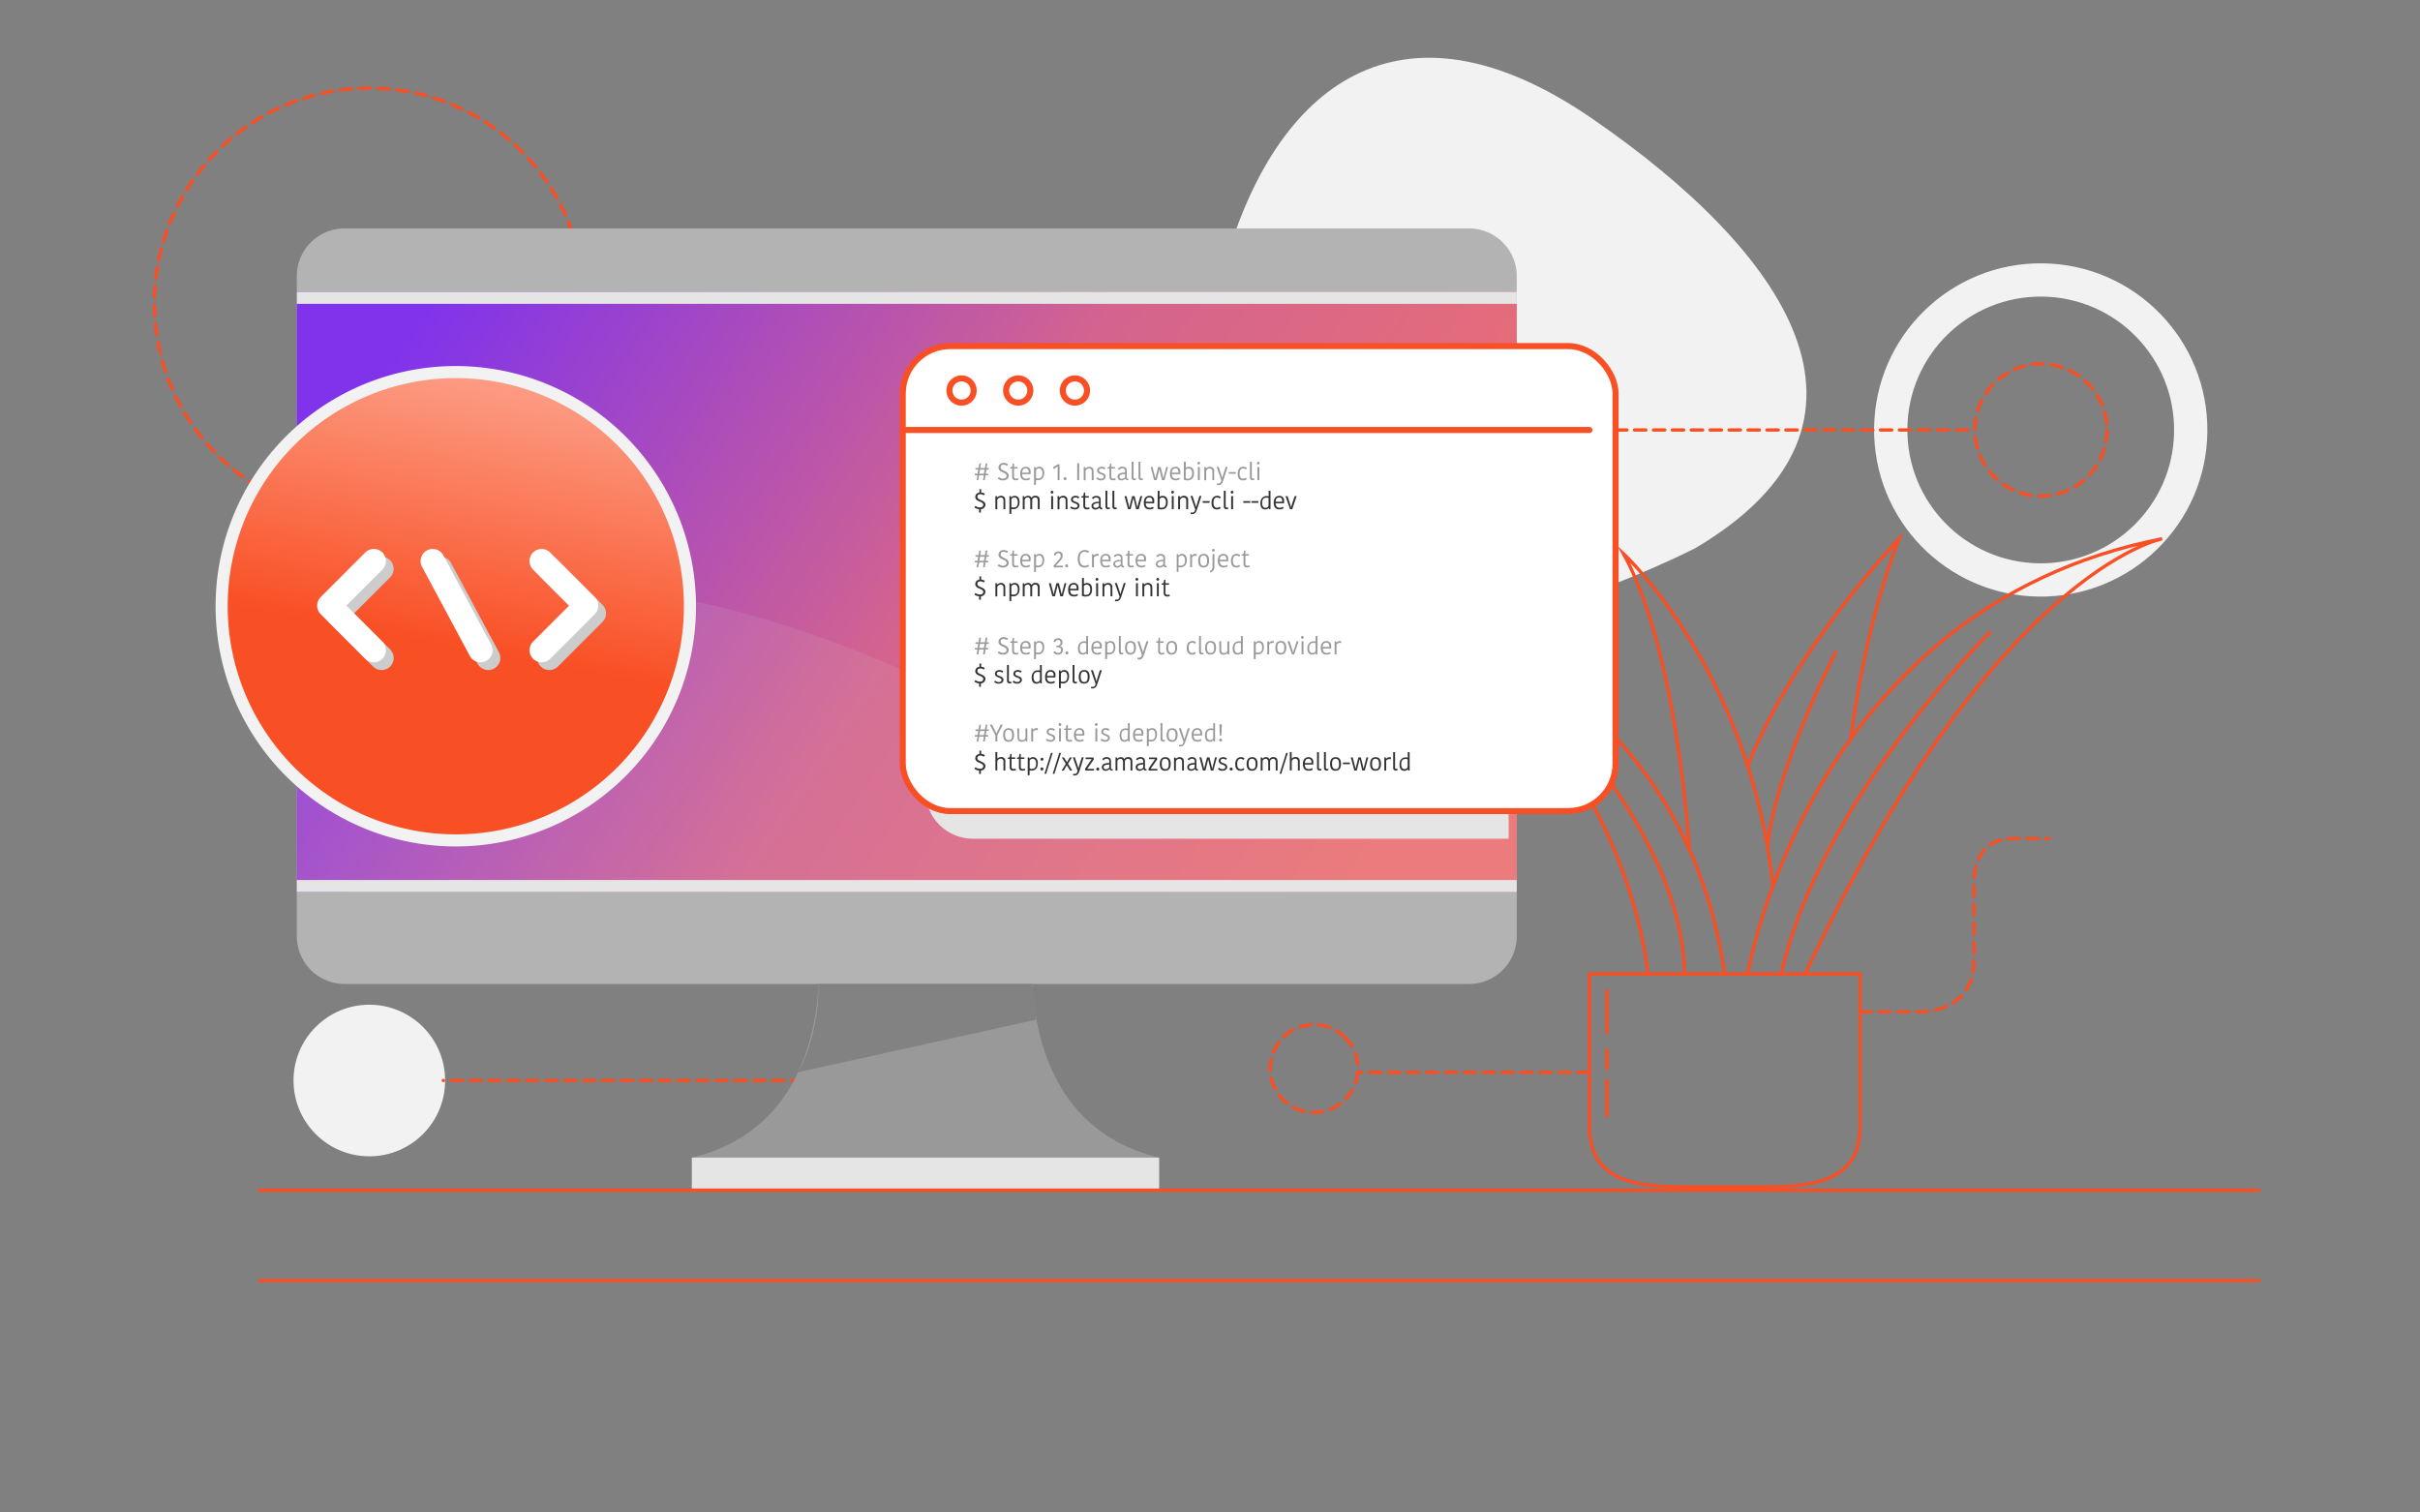 <svg xmlns="http://www.w3.org/2000/svg" xmlns:xlink="http://www.w3.org/1999/xlink" viewBox="0 0 800 500"><rect x="0" y="0" width="800" height="500" fill="#808080" stroke="none"/><defs><linearGradient id="a" x1="146.05" y1="93.76" x2="446.6" y2="293.03" gradientUnits="userSpaceOnUse"><stop offset="0" stop-color="#8033eb"/><stop offset="0.53" stop-color="#d4648e"/><stop offset="1" stop-color="#ec7071"/></linearGradient><linearGradient id="b" x1="171.05" y1="91.78" x2="148.19" y2="213.67" gradientTransform="translate(185.84 -47.85) rotate(45)" gradientUnits="userSpaceOnUse"><stop offset="0" stop-color="#fdbaa9"/><stop offset="1" stop-color="#f94f24"/></linearGradient></defs><title>Artboard 2 copy 11</title><g style="isolation:isolate"><circle cx="122.09" cy="357.2" r="25.06" style="fill:#f2f2f2"/><circle cx="122.09" cy="100.17" r="71.06" style="fill:none;stroke:#f94f24;stroke-linecap:round;stroke-miterlimit:10;stroke-width:1.102px;stroke-dasharray:3.752,2.502"/><line x1="284.2" y1="357.2" x2="146.53" y2="357.2" style="fill:none;stroke:#f94f24;stroke-linecap:round;stroke-miterlimit:10;stroke-width:1.102px;stroke-dasharray:3.752,2.502"/><circle cx="674.68" cy="142.15" r="49.59" transform="translate(523.89 814.95) rotate(-89.27)" style="fill:none;stroke:#f2f2f2;stroke-miterlimit:10;stroke-width:11px"/><path d="M560.45,181.2S475,225.14,433.58,204,388.42,145.8,405,87.23,462.54-4.59,526.16,39.09,630.53,139.71,560.45,181.2Z" style="fill:#f2f2f2"/><path d="M525.44,322v50.39c0,17.66,14.32,20,32,20h25.45c17.67,0,32-2.31,32-20V322Z" style="fill:none;stroke:#f94f24;stroke-linecap:round;stroke-miterlimit:10;stroke-width:1.102px"/><path d="M577.75,322s20-120.9,137-143.9c0,0-56,10.79-118,143.9" style="fill:none;stroke:#f94f24;stroke-linecap:round;stroke-miterlimit:10;stroke-width:1.102px"/><path d="M544.75,322s-6-78.35-83-121.62c0,0,93.8,20.3,108.4,121.62" style="fill:none;stroke:#f94f24;stroke-linecap:round;stroke-miterlimit:10;stroke-width:1.102px"/><path d="M558.43,280.82s-3.68-64.7-21.68-97.7c0,0,41.71,38.53,49.36,109.77" style="fill:none;stroke:#f94f24;stroke-linecap:round;stroke-miterlimit:10;stroke-width:1.102px"/><path d="M611.84,244.26s3.91-35.14,15.91-66.14c0,0-35,36.71-50,75.1" style="fill:none;stroke:#f94f24;stroke-linecap:round;stroke-miterlimit:10;stroke-width:1.102px"/><path d="M657.75,209.12S601.88,263.91,588.82,322" style="fill:none;stroke:#f94f24;stroke-linecap:round;stroke-miterlimit:10;stroke-width:1.102px"/><path d="M516,238s40.8,42.9,40.8,84" style="fill:none;stroke:#f94f24;stroke-linecap:round;stroke-miterlimit:10;stroke-width:1.102px"/><path d="M606.75,215.67S586.56,255.19,584.31,280" style="fill:none;stroke:#f94f24;stroke-linecap:round;stroke-miterlimit:10;stroke-width:1.102px"/><path d="M341.59,311.69H270.3s7.76,59.16-41.6,71H383.19C333.83,370.85,341.59,311.69,341.59,311.69Z" style="fill:#999"/><rect x="228.7" y="382.68" width="154.49" height="10.77" style="fill:#e5e5e5"/><path d="M501.41,309.28a15.8,15.8,0,0,1-15.65,16h-372a15.8,15.8,0,0,1-15.64-16V91.51a15.8,15.8,0,0,1,15.64-16h372a15.8,15.8,0,0,1,15.65,16Z" style="fill:#b3b3b3"/><rect x="98.12" y="96.5" width="403.29" height="198.36" style="fill:url(#a)"/><rect x="98.12" y="290.92" width="403.29" height="3.94" style="fill:#e5e5e5;mix-blend-mode:multiply"/><rect x="98.12" y="96.5" width="403.29" height="3.94" style="fill:#e5e5e5;mix-blend-mode:multiply"/><path d="M501.41,294.86V213.63S444,286.24,299.76,222.15s-201.64,0-201.64,0v72.71Z" style="fill:#e5e5e5;opacity:0.1;mix-blend-mode:screen"/><path d="M270.62,325.24h70.65s.87,9.39,1.36,11.82l-78.81,17.4S270.62,343.61,270.62,325.24Z" style="fill:#828282"/><line x1="85.75" y1="393.45" x2="746.75" y2="393.45" style="fill:none;stroke:#f94f24;stroke-linecap:round;stroke-miterlimit:10;stroke-width:1.102px"/><line x1="85.75" y1="423.33" x2="746.75" y2="423.33" style="fill:none;stroke:#f94f24;stroke-linecap:round;stroke-miterlimit:10;stroke-width:1.102px"/><line x1="531.21" y1="327.56" x2="531.21" y2="341.33" style="fill:none;stroke:#f94f24;stroke-linecap:round;stroke-miterlimit:10;stroke-width:1.102px"/><line x1="531.21" y1="347.19" x2="531.21" y2="353.23" style="fill:none;stroke:#f94f24;stroke-linecap:round;stroke-miterlimit:10;stroke-width:1.102px"/><line x1="531.21" y1="357.2" x2="531.21" y2="368.89" style="fill:none;stroke:#f94f24;stroke-linecap:round;stroke-miterlimit:10;stroke-width:1.102px"/><path d="M498.72,123.54H321.65a15.69,15.69,0,0,0-15.7,15.7V261.56a15.69,15.69,0,0,0,15.7,15.7H498.72Z" style="fill:#e5e5e5;mix-blend-mode:multiply"/><rect x="298.43" y="114.41" width="235.64" height="153.72" rx="15.7" ry="15.7" style="fill:#fff;stroke:#f94f24;stroke-linecap:round;stroke-miterlimit:10;stroke-width:2px"/><line x1="298.43" y1="142.15" x2="525.44" y2="142.15" style="fill:none;stroke:#f94f24;stroke-linecap:round;stroke-miterlimit:10;stroke-width:2px"/><path d="M321.87,129.1a4,4,0,1,1-4-4A4,4,0,0,1,321.87,129.1Z" style="fill:#fff;stroke:#f94f24;stroke-linecap:round;stroke-miterlimit:10;stroke-width:2px"/><path d="M340.6,129.1a4,4,0,1,1-4-4A4,4,0,0,1,340.6,129.1Z" style="fill:#fff;stroke:#f94f24;stroke-linecap:round;stroke-miterlimit:10;stroke-width:2px"/><path d="M359.34,129.1a4,4,0,1,1-4-4A4,4,0,0,1,359.34,129.1Z" style="fill:#fff;stroke:#f94f24;stroke-linecap:round;stroke-miterlimit:10;stroke-width:2px"/><path d="M323.15,156.61l.24-1.36h-.92l0-.51h1l.26-1.54h.56l-.26,1.54h1.55l.27-1.54h.57l-.28,1.54h.77l0,.51h-.82l-.23,1.36h.78l0,.51h-.83l-.27,1.61h-.57l.27-1.61h-1.56l-.27,1.61h-.56l.28-1.61h-.89l0-.51Zm.56,0h1.56l.23-1.36H324Z" style="fill:#999"/><path d="M332.75,157.3c0-1.27-2.68-1-2.68-2.75a1.6,1.6,0,0,1,1.74-1.51,2.3,2.3,0,0,1,1.45.47l-.4.5a1.69,1.69,0,0,0-1.09-.38c-.66,0-1,.36-1,.88,0,1.29,2.67,1,2.67,2.75,0,.84-.67,1.55-1.87,1.55a2.63,2.63,0,0,1-1.75-.59l.38-.52a2.14,2.14,0,0,0,1.43.53C332.34,158.23,332.75,157.82,332.75,157.3Z" style="fill:#999"/><path d="M334.59,157.57v-2.69h-.65v-.4l.65-.12.19-1.13h.42v1.15h1.2v.5h-1.2v2.66c0,.48.25.68.63.68a1.28,1.28,0,0,0,.67-.15l.17.5a2,2,0,0,1-1,.2C335,158.77,334.59,158.39,334.59,157.57Z" style="fill:#999"/><path d="M340.54,158.39a2.2,2.2,0,0,1-1.36.39c-1.24,0-1.91-.63-1.91-2.25s.88-2.22,1.84-2.22a1.51,1.51,0,0,1,1.59,1.7,7.42,7.42,0,0,1-.05.75h-2.77c.06,1.07.5,1.48,1.38,1.48a1.62,1.62,0,0,0,1-.33Zm-2.65-2.14h2.18c0-.11,0-.21,0-.26,0-.74-.32-1.15-1-1.15S338,155.2,337.89,156.25Z" style="fill:#999"/><path d="M343.14,158.74a3.08,3.08,0,0,1-.68-.08v1.62h-.62v-5.9h.46l.14.44h0a1.36,1.36,0,0,1,1.13-.52c1,0,1.62.66,1.62,2.08S344.39,158.74,343.14,158.74Zm0-.56c1,0,1.47-.57,1.47-1.73s-.55-1.62-1.12-1.62a1.1,1.1,0,0,0-1,.61v2.65A2.48,2.48,0,0,0,343.11,158.18Z" style="fill:#999"/><path d="M350.26,153.51v5.22h-.62v-3.16l0-1.41h0l-.58.44-.62.43-.36-.51,1.52-1Z" style="fill:#999"/><path d="M352.09,157.74a.49.49,0,0,1,.49.51.48.48,0,0,1-.49.48.49.49,0,0,1-.49-.48A.5.5,0,0,1,352.09,157.74Z" style="fill:#999"/><path d="M356.11,153.12h.64v5.61h-.64Z" style="fill:#999"/><path d="M361.54,158.73h-.63v-2.86c0-.66-.33-1-.93-1a1.18,1.18,0,0,0-1.11.78v3.11h-.62v-4.35h.47l.13.45h0a1.66,1.66,0,0,1,1.24-.54,1.3,1.3,0,0,1,1.42,1.44Z" style="fill:#999"/><path d="M362.69,155.51c0-.62.54-1.2,1.49-1.2a1.8,1.8,0,0,1,1.27.46l-.4.43a1.28,1.28,0,0,0-.89-.35c-.59,0-.86.3-.86.65,0,1,2.2.58,2.2,2.06,0,.6-.5,1.24-1.55,1.24a2.15,2.15,0,0,1-1.53-.55l.38-.47a1.62,1.62,0,0,0,1.18.48c.61,0,.91-.32.91-.68C364.89,156.59,362.69,157,362.69,155.51Z" style="fill:#999"/><path d="M366.77,157.57v-2.69h-.65v-.4l.65-.12.19-1.13h.42v1.15h1.2v.5h-1.2v2.66c0,.48.25.68.64.68a1.21,1.21,0,0,0,.66-.15l.18.5a2,2,0,0,1-1,.2C367.16,158.77,366.77,158.39,366.77,157.57Z" style="fill:#999"/><path d="M372.5,155.63v2c0,.39.12.66.43.66H373v.45a.51.51,0,0,1-.22,0,.79.79,0,0,1-.8-.53h0a1.57,1.57,0,0,1-1.29.59,1.17,1.17,0,0,1-1.26-1.16c0-1,.94-1.44,2.49-1.41v-.47c0-.71-.35-.92-.92-.92a1.07,1.07,0,0,0-1,.53l-.46-.36a1.69,1.69,0,0,1,1.46-.72C372,154.31,372.5,154.72,372.5,155.63Zm-.57,1.11c-1.05,0-1.87.21-1.87.87a.7.7,0,0,0,.78.69,1.33,1.33,0,0,0,1.09-.59Z" style="fill:#999"/><path d="M374.71,152.66v5c0,.38.12.55.45.55a.79.79,0,0,0,.36-.09v.53a1.46,1.46,0,0,1-.54.09.82.82,0,0,1-.89-.92v-5.2Z" style="fill:#999"/><path d="M377,152.66v5c0,.38.13.55.45.55a.79.79,0,0,0,.36-.09v.53a1.39,1.39,0,0,1-.54.09.82.82,0,0,1-.89-.92v-5.2Z" style="fill:#999"/><path d="M383.31,155l-.93,3.71h-.84l-1.15-4.35H381l.61,2.4c.12.46.23.92.33,1.4h0c.09-.43.18-.84.28-1.24l.66-2.56h.8l.63,2.56c.1.4.2.8.28,1.24h0c.1-.48.21-1,.33-1.41l.62-2.39h.6l-1.17,4.35h-.84l-.89-3.71Z" style="fill:#999"/><path d="M390.05,158.39a2.26,2.26,0,0,1-1.37.39c-1.24,0-1.91-.63-1.91-2.25s.88-2.22,1.85-2.22a1.51,1.51,0,0,1,1.58,1.7,7.42,7.42,0,0,1-.05.75h-2.77c.06,1.07.51,1.48,1.38,1.48a1.68,1.68,0,0,0,1-.33Zm-2.66-2.14h2.19V156c0-.74-.32-1.15-1-1.15S387.45,155.2,387.39,156.25Z" style="fill:#999"/><path d="M391.35,152.66H392v2h0a1.75,1.75,0,0,1,1.06-.33c.91,0,1.65.59,1.65,2.08s-.69,2.39-2.13,2.39a2.8,2.8,0,0,1-1.22-.23Zm2.73,3.84c0-1.26-.59-1.62-1.2-1.62a1.17,1.17,0,0,0-.91.43v2.83a1.73,1.73,0,0,0,.7.12C393.51,158.26,394.08,157.68,394.08,156.5Z" style="fill:#999"/><path d="M396.28,152.65a.45.45,0,1,1,0,.9.44.44,0,0,1-.45-.44A.44.44,0,0,1,396.28,152.65Zm-.27,1.73h.62v4.35H396Z" style="fill:#999"/><path d="M401.4,158.73h-.62v-2.86c0-.66-.33-1-.94-1a1.16,1.16,0,0,0-1.1.78v3.11h-.63v-4.35h.47l.13.45h0a1.66,1.66,0,0,1,1.24-.54,1.3,1.3,0,0,1,1.42,1.44Z" style="fill:#999"/><path d="M402.35,159.77a1.41,1.41,0,0,0,.41.07c.54,0,.84-.29,1-1l-1.57-4.5h.67l.7,2.13c.26.79.39,1.21.49,1.59h0c.07-.32.17-.69.45-1.59l.67-2.13h.65L404.34,159c-.27.82-.7,1.37-1.59,1.37a1.41,1.41,0,0,1-.49-.08Z" style="fill:#999"/><path d="M406.22,156.62v-.55h2.31v.55Z" style="fill:#999"/><path d="M411,154.31a1.61,1.61,0,0,1,1.24.45l-.42.46a1.08,1.08,0,0,0-.85-.36c-.71,0-1.18.46-1.18,1.68s.45,1.71,1.18,1.71a1.09,1.09,0,0,0,.85-.35l.38.44a1.62,1.62,0,0,1-1.29.46c-1.06,0-1.76-.62-1.76-2.18S409.94,154.31,411,154.31Z" style="fill:#999"/><path d="M413.82,152.66v5c0,.38.13.55.46.55a.79.79,0,0,0,.36-.09v.53a1.46,1.46,0,0,1-.54.09.82.82,0,0,1-.89-.92v-5.2Z" style="fill:#999"/><path d="M415.94,152.65a.45.45,0,1,1,0,.9.44.44,0,0,1-.44-.44A.44.44,0,0,1,415.94,152.65Zm-.27,1.73h.63v4.35h-.63Z" style="fill:#999"/><path d="M323.66,169.43V168.3a2.58,2.58,0,0,1-1.56-.56l.38-.52a2.19,2.19,0,0,0,1.42.52c.83,0,1.15-.39,1.15-.86s-.42-.75-1-1l-.49-.21c-.65-.29-1.16-.67-1.16-1.43a1.46,1.46,0,0,1,1.38-1.4v-1.11h.57v1.09a2.3,2.3,0,0,1,1.24.44l-.41.5a1.64,1.64,0,0,0-1.08-.38c-.65,0-1,.31-1,.83s.39.74.94,1l.46.21c.69.33,1.25.65,1.25,1.43a1.51,1.51,0,0,1-1.48,1.47l0,1.14Z" style="fill:#333"/><path d="M332.34,168.33h-.62v-2.86c0-.66-.33-1-.93-1a1.17,1.17,0,0,0-1.11.78v3.11h-.62V164h.47l.13.45h0a1.66,1.66,0,0,1,1.24-.54,1.29,1.29,0,0,1,1.41,1.44Z" style="fill:#333"/><path d="M335,168.33a3.08,3.08,0,0,1-.68-.07v1.62h-.62V164h.46l.14.44h0a1.36,1.36,0,0,1,1.13-.52c1,0,1.61.66,1.61,2.08S336.2,168.33,335,168.33Zm0-.55c1,0,1.47-.57,1.47-1.73s-.55-1.62-1.13-1.62a1.1,1.1,0,0,0-1,.61v2.65A2.48,2.48,0,0,0,334.92,167.78Z" style="fill:#333"/><path d="M342.34,163.89c.87,0,1.35.49,1.35,1.44v3h-.62v-2.87c0-.67-.32-1-.85-1a1,1,0,0,0-1,.73v3.16h-.63V165.5c0-.68-.3-1.06-.86-1.06a1,1,0,0,0-1,.78v3.11h-.63V164h.48l.13.46h0a1.3,1.3,0,0,1,1.13-.55,1.12,1.12,0,0,1,1.15.69h0A1.34,1.34,0,0,1,342.34,163.89Z" style="fill:#333"/><path d="M347.78,162.25a.45.45,0,1,1,0,.9.44.44,0,0,1-.45-.44A.44.44,0,0,1,347.78,162.25ZM347.5,164h.63v4.35h-.63Z" style="fill:#333"/><path d="M352.9,168.33h-.63v-2.86c0-.66-.33-1-.93-1a1.18,1.18,0,0,0-1.11.78v3.11h-.62V164h.47l.13.45h0a1.66,1.66,0,0,1,1.24-.54,1.3,1.3,0,0,1,1.42,1.44Z" style="fill:#333"/><path d="M354.05,165.11c0-.62.54-1.2,1.49-1.2a1.8,1.8,0,0,1,1.27.46l-.4.43a1.28,1.28,0,0,0-.89-.35c-.59,0-.85.3-.85.65,0,1,2.19.58,2.19,2.06,0,.6-.5,1.24-1.55,1.24a2.15,2.15,0,0,1-1.53-.55l.38-.47a1.62,1.62,0,0,0,1.18.48c.61,0,.91-.32.91-.68C356.25,166.19,354.05,166.58,354.05,165.11Z" style="fill:#333"/><path d="M358.13,167.17v-2.69h-.65v-.4l.65-.12.19-1.13h.43V164h1.19v.5h-1.19v2.66c0,.48.24.68.63.68a1.21,1.21,0,0,0,.66-.15l.18.5a2,2,0,0,1-1,.2C358.52,168.37,358.13,168,358.13,167.17Z" style="fill:#333"/><path d="M363.86,165.23v2c0,.39.12.66.43.66h.11v.45a.51.51,0,0,1-.22.05.79.79,0,0,1-.8-.53h0a1.57,1.57,0,0,1-1.29.58,1.17,1.17,0,0,1-1.26-1.15c0-1,.95-1.44,2.49-1.41v-.47c0-.72-.35-.92-.92-.92a1.08,1.08,0,0,0-1,.53l-.46-.37a1.71,1.71,0,0,1,1.46-.71C363.31,163.91,363.86,164.32,363.86,165.23Zm-.57,1.11c-1.05,0-1.87.21-1.87.87a.7.7,0,0,0,.78.69,1.33,1.33,0,0,0,1.09-.59Z" style="fill:#333"/><path d="M366.06,162.26v5c0,.38.13.55.46.55a.79.79,0,0,0,.36-.09v.53a1.46,1.46,0,0,1-.54.09.82.82,0,0,1-.89-.92v-5.2Z" style="fill:#333"/><path d="M368.37,162.26v5c0,.38.13.55.46.55a.74.74,0,0,0,.35-.09v.53a1.43,1.43,0,0,1-.54.09.82.82,0,0,1-.89-.92v-5.2Z" style="fill:#333"/><path d="M374.67,164.62l-.93,3.71h-.84L371.75,164h.64l.61,2.4c.12.46.23.92.33,1.4h0c.09-.43.18-.84.28-1.24l.66-2.56h.8l.64,2.56c.09.4.19.8.27,1.24h0c.1-.48.21-1,.33-1.41L377,164h.6l-1.17,4.35h-.84l-.89-3.71Z" style="fill:#333"/><path d="M381.41,168a2.26,2.26,0,0,1-1.37.39c-1.24,0-1.91-.63-1.91-2.25s.88-2.22,1.85-2.22a1.51,1.51,0,0,1,1.58,1.7,7.42,7.42,0,0,1-.05.75h-2.76c.05,1.07.5,1.48,1.37,1.48a1.68,1.68,0,0,0,1-.33Zm-2.66-2.14h2.19v-.27c0-.73-.32-1.14-1-1.14S378.81,164.8,378.75,165.85Z" style="fill:#333"/><path d="M382.71,162.26h.61v2h0a1.78,1.78,0,0,1,1.06-.33c.91,0,1.65.59,1.65,2.08s-.69,2.39-2.13,2.39a2.67,2.67,0,0,1-1.22-.24Zm2.73,3.84c0-1.26-.59-1.62-1.2-1.62a1.17,1.17,0,0,0-.91.43v2.83a1.71,1.71,0,0,0,.69.12C384.87,167.86,385.44,167.28,385.44,166.1Z" style="fill:#333"/><path d="M387.64,162.25a.45.45,0,1,1,0,.9.44.44,0,0,1-.45-.44A.44.44,0,0,1,387.64,162.25Zm-.27,1.73H388v4.35h-.62Z" style="fill:#333"/><path d="M392.76,168.33h-.62v-2.86c0-.66-.33-1-.94-1a1.17,1.17,0,0,0-1.1.78v3.11h-.63V164H390l.12.45h0a1.68,1.68,0,0,1,1.24-.54,1.3,1.3,0,0,1,1.42,1.44Z" style="fill:#333"/><path d="M393.71,169.37a1.47,1.47,0,0,0,.41.07c.55,0,.84-.29,1-1l-1.57-4.5h.67l.7,2.13c.26.79.39,1.21.49,1.59h0c.07-.32.17-.69.45-1.59l.67-2.13h.65l-1.54,4.65c-.27.82-.7,1.37-1.59,1.37a1.41,1.41,0,0,1-.49-.08Z" style="fill:#333"/><path d="M397.58,166.22v-.56h2.31v.56Z" style="fill:#333"/><path d="M402.36,163.91a1.61,1.61,0,0,1,1.24.45l-.42.46a1.08,1.08,0,0,0-.85-.36c-.71,0-1.18.46-1.18,1.68s.45,1.71,1.18,1.71a1.09,1.09,0,0,0,.85-.35l.38.44a1.62,1.62,0,0,1-1.29.46c-1.06,0-1.76-.62-1.76-2.18S401.3,163.91,402.36,163.91Z" style="fill:#333"/><path d="M405.18,162.26v5c0,.38.13.55.46.55a.79.79,0,0,0,.36-.09v.53a1.46,1.46,0,0,1-.54.09.82.82,0,0,1-.89-.92v-5.2Z" style="fill:#333"/><path d="M407.3,162.25a.45.45,0,1,1,0,.9.44.44,0,0,1-.44-.44A.44.44,0,0,1,407.3,162.25ZM407,164h.63v4.35H407Z" style="fill:#333"/><path d="M411,166.22v-.56h2.31v.56Z" style="fill:#333"/><path d="M413.67,166.22v-.56H416v.56Z" style="fill:#333"/><path d="M419.36,162.26H420v6.07h-.46l-.14-.44h0a1.35,1.35,0,0,1-1.13.52c-1,0-1.61-.64-1.61-2.07s.84-2.36,2.06-2.36a3.6,3.6,0,0,1,.7.07Zm0,4.92v-2.56a2.76,2.76,0,0,0-.66-.1c-1,0-1.47.55-1.47,1.75s.54,1.61,1.11,1.61A1.06,1.06,0,0,0,419.36,167.18Z" style="fill:#333"/><path d="M424.35,168a2.24,2.24,0,0,1-1.37.39c-1.24,0-1.91-.63-1.91-2.25s.88-2.22,1.85-2.22a1.51,1.51,0,0,1,1.58,1.7,5.32,5.32,0,0,1-.05.75h-2.76c.05,1.07.5,1.48,1.37,1.48a1.63,1.63,0,0,0,1-.33Zm-2.65-2.14h2.18c0-.11,0-.21,0-.27,0-.73-.32-1.14-1-1.14S421.75,164.8,421.7,165.85Z" style="fill:#333"/><path d="M426.47,166.58c.14.42.23.78.32,1.15h0c.09-.37.2-.73.33-1.15L428,164h.65l-1.47,4.35h-.72l-1.5-4.35h.68Z" style="fill:#333"/><path d="M323.15,185.41l.24-1.36h-.92l0-.51h1l.26-1.54h.56l-.26,1.54h1.55l.27-1.54h.57l-.28,1.54h.77l0,.51h-.82l-.23,1.36h.78l0,.51h-.83l-.27,1.61h-.57l.27-1.61h-1.56l-.27,1.61h-.56l.28-1.61h-.89l0-.51Zm.56,0h1.56l.23-1.36H324Z" style="fill:#999"/><path d="M332.75,186.1c0-1.27-2.68-1-2.68-2.75a1.6,1.6,0,0,1,1.74-1.51,2.3,2.3,0,0,1,1.45.47l-.4.5a1.69,1.69,0,0,0-1.09-.38c-.66,0-1,.36-1,.88,0,1.29,2.67,1,2.67,2.75,0,.84-.67,1.55-1.87,1.55a2.63,2.63,0,0,1-1.75-.59l.38-.52a2.14,2.14,0,0,0,1.43.53C332.34,187,332.75,186.62,332.75,186.1Z" style="fill:#999"/><path d="M334.59,186.37v-2.69h-.65v-.4l.65-.12.19-1.13h.42v1.15h1.2v.5h-1.2v2.66c0,.48.25.68.63.68a1.28,1.28,0,0,0,.67-.15l.17.5a2,2,0,0,1-1,.2C335,187.57,334.59,187.19,334.59,186.37Z" style="fill:#999"/><path d="M340.54,187.19a2.2,2.2,0,0,1-1.36.39c-1.24,0-1.91-.63-1.91-2.25s.88-2.22,1.84-2.22a1.51,1.51,0,0,1,1.59,1.7,7.42,7.42,0,0,1-.05.75h-2.77c.06,1.07.5,1.48,1.38,1.48a1.62,1.62,0,0,0,1-.33Zm-2.65-2.14h2.18c0-.11,0-.21,0-.26,0-.74-.32-1.15-1-1.15S338,184,337.89,185.05Z" style="fill:#999"/><path d="M343.14,187.54a3.08,3.08,0,0,1-.68-.08v1.62h-.62v-5.9h.46l.14.44h0a1.36,1.36,0,0,1,1.13-.52c1,0,1.62.66,1.62,2.08S344.39,187.54,343.14,187.54Zm0-.56c1,0,1.47-.57,1.47-1.73s-.55-1.62-1.12-1.62a1.1,1.1,0,0,0-1,.61v2.65A2.48,2.48,0,0,0,343.11,187Z" style="fill:#999"/><path d="M349,187h2.38v.56h-3l-.11-.56c.21-.19,1.75-1.93,1.84-2.06a1.81,1.81,0,0,0,.54-1.25.78.78,0,0,0-.83-.84.82.82,0,0,0-.82.75l-.63-.14a1.43,1.43,0,0,1,1.49-1.16,1.29,1.29,0,0,1,1.44,1.32,2.63,2.63,0,0,1-.74,1.71l-.75.84c-.05.05-.72.76-.79.81Z" style="fill:#999"/><path d="M352.61,186.54a.49.49,0,0,1,.49.51.48.48,0,0,1-.49.48.49.49,0,0,1-.49-.48A.5.5,0,0,1,352.61,186.54Z" style="fill:#999"/><path d="M358.58,181.84a2.17,2.17,0,0,1,1.49.47l-.4.48a1.67,1.67,0,0,0-1.15-.37c-1,0-1.57.71-1.57,2.29s.56,2.31,1.63,2.31a1.52,1.52,0,0,0,1.1-.34l.35.46a2.21,2.21,0,0,1-1.53.47c-1.55,0-2.21-1.11-2.21-2.84S357.09,181.84,358.58,181.84Z" style="fill:#999"/><path d="M363.19,183.79a2.05,2.05,0,0,0-.49-.06,1.18,1.18,0,0,0-1.07.56v3.24H361v-4.35h.47l.13.48h0a1.26,1.26,0,0,1,1.09-.55,1.59,1.59,0,0,1,.44,0Z" style="fill:#999"/><path d="M367,187.19a2.24,2.24,0,0,1-1.37.39c-1.24,0-1.91-.63-1.91-2.25s.88-2.22,1.85-2.22a1.51,1.51,0,0,1,1.58,1.7,5.32,5.32,0,0,1-.05.75h-2.76c0,1.07.5,1.48,1.37,1.48a1.63,1.63,0,0,0,1-.33Zm-2.65-2.14h2.18c0-.11,0-.21,0-.26,0-.74-.32-1.15-1-1.15C364.9,183.64,364.35,184,364.3,185.05Z" style="fill:#999"/><path d="M371.07,184.43v2c0,.39.12.66.43.66h.11v.45a.56.56,0,0,1-.23.05.78.78,0,0,1-.79-.53h0a1.58,1.58,0,0,1-1.3.59,1.17,1.17,0,0,1-1.25-1.16c0-1,.94-1.44,2.49-1.41v-.47c0-.71-.35-.92-.92-.92a1.1,1.1,0,0,0-1,.53l-.45-.36a1.69,1.69,0,0,1,1.46-.72C370.52,183.11,371.07,183.52,371.07,184.43Zm-.57,1.11c-1.05,0-1.88.21-1.88.87a.7.7,0,0,0,.79.69,1.34,1.34,0,0,0,1.09-.59Z" style="fill:#999"/><path d="M372.75,186.37v-2.69h-.65v-.4l.65-.12.19-1.13h.42v1.15h1.2v.5h-1.2v2.66c0,.48.25.68.63.68a1.28,1.28,0,0,0,.67-.15l.17.5a2,2,0,0,1-1,.2C373.14,187.57,372.75,187.19,372.75,186.37Z" style="fill:#999"/><path d="M378.7,187.19a2.2,2.2,0,0,1-1.36.39c-1.24,0-1.92-.63-1.92-2.25s.88-2.22,1.85-2.22a1.51,1.51,0,0,1,1.59,1.7,7.42,7.42,0,0,1-.05.75H376c.06,1.07.5,1.48,1.38,1.48a1.62,1.62,0,0,0,1-.33Zm-2.65-2.14h2.18c0-.11,0-.21,0-.26,0-.74-.32-1.15-1-1.15S376.1,184,376.05,185.05Z" style="fill:#999"/><path d="M385.13,184.43v2c0,.39.12.66.42.66h.11v.45a.48.48,0,0,1-.22.05.77.77,0,0,1-.79-.53h0a1.58,1.58,0,0,1-1.3.59,1.17,1.17,0,0,1-1.25-1.16c0-1,.94-1.44,2.48-1.41v-.47c0-.71-.34-.92-.92-.92a1.1,1.1,0,0,0-1,.53l-.45-.36a1.69,1.69,0,0,1,1.46-.72C384.58,183.11,385.13,183.52,385.13,184.43Zm-.58,1.11c-1.05,0-1.87.21-1.87.87a.7.7,0,0,0,.78.69,1.33,1.33,0,0,0,1.09-.59Z" style="fill:#999"/><path d="M390.27,187.54a3.25,3.25,0,0,1-.69-.08v1.62H389v-5.9h.46l.14.44h0a1.36,1.36,0,0,1,1.13-.52c1,0,1.61.66,1.61,2.08S391.52,187.54,390.27,187.54Zm0-.56c1,0,1.47-.57,1.47-1.73s-.55-1.62-1.13-1.62a1.13,1.13,0,0,0-1,.61v2.65A2.56,2.56,0,0,0,390.24,187Z" style="fill:#999"/><path d="M395.62,183.79a2.05,2.05,0,0,0-.49-.06,1.16,1.16,0,0,0-1.07.56v3.24h-.62v-4.35h.47l.14.48h0a1.27,1.27,0,0,1,1.1-.55,1.63,1.63,0,0,1,.44,0Z" style="fill:#999"/><path d="M396.1,185.36c0-1.34.5-2.26,1.82-2.26s1.78.89,1.78,2.22-.51,2.28-1.83,2.28S396.1,186.7,396.1,185.36Zm1.82,1.7c.84,0,1.14-.56,1.14-1.69s-.35-1.74-1.19-1.74-1.13.56-1.13,1.68S397.09,187.06,397.92,187.06Z" style="fill:#999"/><path d="M399.93,188.77c.49-.16.91-.45.91-1.53v-4.06h.62v4.08a1.86,1.86,0,0,1-1.32,2Zm1.19-7.32a.45.45,0,1,1,0,.9.43.43,0,0,1-.45-.44A.44.44,0,0,1,401.12,181.45Z" style="fill:#999"/><path d="M405.87,187.19a2.24,2.24,0,0,1-1.37.39c-1.24,0-1.91-.63-1.91-2.25s.88-2.22,1.85-2.22a1.51,1.51,0,0,1,1.58,1.7,5.32,5.32,0,0,1,0,.75h-2.76c.05,1.07.5,1.48,1.37,1.48a1.63,1.63,0,0,0,1-.33Zm-2.65-2.14h2.18c0-.11,0-.21,0-.26,0-.74-.32-1.15-1-1.15S403.27,184,403.22,185.05Z" style="fill:#999"/><path d="M408.78,183.11a1.61,1.61,0,0,1,1.24.45l-.41.46a1.1,1.1,0,0,0-.86-.36c-.7,0-1.17.46-1.17,1.68s.44,1.71,1.17,1.71a1.09,1.09,0,0,0,.85-.35l.38.44a1.63,1.63,0,0,1-1.28.46c-1.07,0-1.76-.62-1.76-2.18S407.72,183.11,408.78,183.11Z" style="fill:#999"/><path d="M411.08,186.37v-2.69h-.65v-.4l.65-.12.19-1.13h.43v1.15h1.2v.5h-1.2v2.66c0,.48.24.68.63.68a1.21,1.21,0,0,0,.66-.15l.18.5a2,2,0,0,1-1,.2C411.47,187.57,411.08,187.19,411.08,186.37Z" style="fill:#999"/><path d="M323.66,198.23V197.1a2.58,2.58,0,0,1-1.56-.56l.38-.52a2.19,2.19,0,0,0,1.42.52c.83,0,1.15-.39,1.15-.86s-.42-.75-1-1l-.49-.21c-.65-.29-1.16-.67-1.16-1.43a1.46,1.46,0,0,1,1.38-1.4v-1.1h.57v1.08a2.3,2.3,0,0,1,1.24.44l-.41.5a1.64,1.64,0,0,0-1.08-.38c-.65,0-1,.31-1,.83s.39.74.94,1l.46.2c.69.33,1.25.65,1.25,1.43a1.51,1.51,0,0,1-1.48,1.47l0,1.14Z" style="fill:#333"/><path d="M332.34,197.13h-.62v-2.86c0-.66-.33-1-.93-1a1.17,1.17,0,0,0-1.11.78v3.11h-.62v-4.35h.47l.13.45h0a1.66,1.66,0,0,1,1.24-.54,1.29,1.29,0,0,1,1.41,1.44Z" style="fill:#333"/><path d="M335,197.14a3.08,3.08,0,0,1-.68-.08v1.62h-.62v-5.9h.46l.14.44h0a1.36,1.36,0,0,1,1.13-.52c1,0,1.61.66,1.61,2.08S336.2,197.14,335,197.14Zm0-.56c1,0,1.47-.57,1.47-1.73s-.55-1.62-1.13-1.62a1.1,1.1,0,0,0-1,.61v2.65A2.48,2.48,0,0,0,334.92,196.58Z" style="fill:#333"/><path d="M342.34,192.69c.87,0,1.35.49,1.35,1.44v3h-.62v-2.87c0-.67-.32-1-.85-1a1,1,0,0,0-1,.73v3.16h-.63v-2.82c0-.69-.3-1.07-.86-1.07a1,1,0,0,0-1,.78v3.11h-.63v-4.35h.48l.13.46h0a1.3,1.3,0,0,1,1.13-.55,1.12,1.12,0,0,1,1.15.69h0A1.34,1.34,0,0,1,342.34,192.69Z" style="fill:#333"/><path d="M349.66,193.42l-.93,3.71h-.84l-1.15-4.35h.64l.61,2.4c.11.46.23.92.32,1.4h0c.09-.43.18-.83.28-1.24l.66-2.56h.8l.64,2.56c.1.41.19.8.28,1.24h0c.11-.48.22-1,.34-1.41l.61-2.39h.6l-1.16,4.35h-.84l-.89-3.71Z" style="fill:#333"/><path d="M356.39,196.79a2.24,2.24,0,0,1-1.37.39c-1.23,0-1.91-.63-1.91-2.25s.88-2.22,1.85-2.22a1.51,1.51,0,0,1,1.58,1.7,7.14,7.14,0,0,1,0,.75h-2.77c.06,1.07.5,1.48,1.37,1.48a1.63,1.63,0,0,0,1-.33Zm-2.65-2.14h2.18c0-.11,0-.21,0-.26,0-.74-.32-1.15-1-1.15C354.34,193.24,353.79,193.6,353.74,194.65Z" style="fill:#333"/><path d="M357.69,191.06h.62v2h0a1.71,1.71,0,0,1,1.05-.33c.91,0,1.66.59,1.66,2.08s-.7,2.39-2.14,2.39a2.83,2.83,0,0,1-1.22-.23Zm2.73,3.85c0-1.27-.59-1.63-1.19-1.63a1.17,1.17,0,0,0-.92.43v2.83a1.76,1.76,0,0,0,.7.12C359.86,196.66,360.42,196.08,360.42,194.91Z" style="fill:#333"/><path d="M362.62,191.05a.46.46,0,1,1-.44.46A.44.44,0,0,1,362.62,191.05Zm-.27,1.73H363v4.35h-.63Z" style="fill:#333"/><path d="M367.74,197.13h-.62v-2.86c0-.66-.33-1-.94-1a1.17,1.17,0,0,0-1.1.78v3.11h-.62v-4.35h.47l.13.45h0a1.66,1.66,0,0,1,1.24-.54,1.29,1.29,0,0,1,1.41,1.44Z" style="fill:#333"/><path d="M368.7,198.17a1.41,1.41,0,0,0,.41.07c.54,0,.84-.29,1-1l-1.58-4.5h.67l.71,2.13c.25.79.38,1.21.48,1.59h0c.07-.32.16-.69.44-1.59l.68-2.13h.64l-1.53,4.65c-.27.82-.7,1.37-1.59,1.37a1.48,1.48,0,0,1-.5-.08Z" style="fill:#333"/><path d="M375.82,191.05a.46.46,0,1,1-.45.46A.45.45,0,0,1,375.82,191.05Zm-.28,1.73h.63v4.35h-.63Z" style="fill:#333"/><path d="M380.94,197.13h-.63v-2.86c0-.66-.33-1-.93-1a1.17,1.17,0,0,0-1.11.78v3.11h-.62v-4.35h.47l.13.45h0a1.66,1.66,0,0,1,1.24-.54,1.3,1.3,0,0,1,1.42,1.44Z" style="fill:#333"/><path d="M382.72,191.05a.46.46,0,1,1-.45.46A.45.45,0,0,1,382.72,191.05Zm-.27,1.73h.62v4.35h-.62Z" style="fill:#333"/><path d="M384.69,196v-2.69H384v-.4l.65-.12.19-1.13h.42v1.15h1.2v.5h-1.2v2.66c0,.48.25.68.64.68a1.21,1.21,0,0,0,.66-.15l.18.5a2,2,0,0,1-1,.2C385.08,197.17,384.69,196.79,384.69,196Z" style="fill:#333"/><path d="M323.15,214.21l.24-1.36h-.92l0-.51h1l.26-1.54h.56l-.26,1.54h1.55l.27-1.54h.57l-.28,1.54h.77l0,.51h-.82l-.23,1.36h.78l0,.51h-.83l-.27,1.61h-.57l.27-1.61h-1.56l-.27,1.61h-.56l.28-1.61h-.89l0-.51Zm.56,0h1.56l.23-1.36H324Z" style="fill:#999"/><path d="M332.75,214.9c0-1.28-2.68-1-2.68-2.75a1.6,1.6,0,0,1,1.74-1.51,2.3,2.3,0,0,1,1.45.47l-.4.5a1.69,1.69,0,0,0-1.09-.38c-.66,0-1,.36-1,.88,0,1.29,2.67,1,2.67,2.75,0,.84-.67,1.55-1.87,1.55a2.63,2.63,0,0,1-1.75-.59l.38-.52a2.14,2.14,0,0,0,1.43.53C332.34,215.83,332.75,215.42,332.75,214.9Z" style="fill:#999"/><path d="M334.59,215.17v-2.69h-.65v-.4l.65-.12.19-1.13h.42V212h1.2v.5h-1.2v2.66c0,.48.25.68.63.68a1.28,1.28,0,0,0,.67-.15l.17.5a2,2,0,0,1-1,.2C335,216.37,334.59,216,334.59,215.17Z" style="fill:#999"/><path d="M340.54,216a2.2,2.2,0,0,1-1.36.39c-1.24,0-1.91-.63-1.91-2.25s.88-2.22,1.84-2.22a1.51,1.51,0,0,1,1.59,1.7,7.42,7.42,0,0,1-.05.75h-2.77c.06,1.07.5,1.48,1.38,1.48a1.62,1.62,0,0,0,1-.33Zm-2.65-2.14h2.18c0-.11,0-.21,0-.27,0-.73-.32-1.14-1-1.14S338,212.8,337.89,213.85Z" style="fill:#999"/><path d="M343.14,216.33a3.08,3.08,0,0,1-.68-.07v1.62h-.62V212h.46l.14.44h0a1.36,1.36,0,0,1,1.13-.52c1,0,1.62.66,1.62,2.08S344.39,216.33,343.14,216.33Zm0-.55c1,0,1.47-.57,1.47-1.73s-.55-1.62-1.12-1.62a1.1,1.1,0,0,0-1,.61v2.65A2.48,2.48,0,0,0,343.11,215.78Z" style="fill:#999"/><path d="M350.42,213.67a1,1,0,0,1,.92,1.17,1.46,1.46,0,0,1-1.67,1.55,1.64,1.64,0,0,1-1.48-.8l.55-.34a1.13,1.13,0,0,0,1,.59.86.86,0,0,0,1-1c0-.67-.39-.89-1.17-.89h-.34v-.53h.34c.72,0,1-.34,1-1a.79.79,0,0,0-.85-.86.79.79,0,0,0-.84.69l-.62-.11a1.41,1.41,0,0,1,1.48-1.13,1.3,1.3,0,0,1,1.47,1.36,1.16,1.16,0,0,1-.8,1.24Z" style="fill:#999"/><path d="M352.69,215.34a.49.49,0,0,1,.49.51.48.48,0,0,1-.49.48.49.49,0,0,1-.49-.48A.5.5,0,0,1,352.69,215.34Z" style="fill:#999"/><path d="M359.07,210.26h.62v6.07h-.47l-.13-.44h0a1.38,1.38,0,0,1-1.14.52c-1,0-1.61-.64-1.61-2.07s.84-2.36,2.07-2.36a3.58,3.58,0,0,1,.69.07Zm0,4.92v-2.56a2.76,2.76,0,0,0-.66-.1c-1,0-1.46.55-1.46,1.75s.53,1.61,1.11,1.61A1.05,1.05,0,0,0,359.07,215.18Z" style="fill:#999"/><path d="M364.06,216a2.2,2.2,0,0,1-1.36.39c-1.24,0-1.91-.63-1.91-2.25s.88-2.22,1.84-2.22a1.51,1.51,0,0,1,1.59,1.7,7.42,7.42,0,0,1-.05.75H361.4c.06,1.07.5,1.48,1.38,1.48a1.62,1.62,0,0,0,1-.33Zm-2.65-2.14h2.18c0-.11,0-.21,0-.27,0-.73-.32-1.14-1-1.14S361.46,212.8,361.41,213.85Z" style="fill:#999"/><path d="M366.66,216.33a3.08,3.08,0,0,1-.68-.07v1.62h-.62V212h.46l.14.44h0a1.36,1.36,0,0,1,1.13-.52c1,0,1.62.66,1.62,2.08S367.91,216.33,366.66,216.33Zm0-.55c1,0,1.47-.57,1.47-1.73s-.55-1.62-1.12-1.62a1.1,1.1,0,0,0-1,.61v2.65A2.48,2.48,0,0,0,366.63,215.78Z" style="fill:#999"/><path d="M370.5,210.26v5c0,.38.12.55.45.55a.79.79,0,0,0,.36-.09v.53a1.43,1.43,0,0,1-.54.09.82.82,0,0,1-.89-.92v-5.2Z" style="fill:#999"/><path d="M371.91,214.16c0-1.34.5-2.26,1.82-2.26s1.78.89,1.78,2.22-.51,2.28-1.83,2.28S371.91,215.5,371.91,214.16Zm1.82,1.7c.84,0,1.14-.56,1.14-1.69s-.35-1.74-1.19-1.74-1.14.56-1.14,1.68S372.9,215.86,373.73,215.86Z" style="fill:#999"/><path d="M376.08,217.37a1.41,1.41,0,0,0,.41.07c.54,0,.84-.29,1-1L376,212h.67l.7,2.13c.26.79.38,1.21.49,1.59h0c.07-.32.17-.69.45-1.59L379,212h.65l-1.54,4.65c-.27.82-.7,1.37-1.59,1.37a1.41,1.41,0,0,1-.49-.08Z" style="fill:#999"/><path d="M382.86,215.17v-2.69h-.65v-.4l.65-.12.19-1.13h.42V212h1.2v.5h-1.2v2.66c0,.48.25.68.63.68a1.22,1.22,0,0,0,.67-.15l.17.5a1.94,1.94,0,0,1-1,.2C383.25,216.37,382.86,216,382.86,215.17Z" style="fill:#999"/><path d="M385.54,214.16c0-1.34.5-2.26,1.82-2.26s1.78.89,1.78,2.22-.51,2.28-1.83,2.28S385.54,215.5,385.54,214.16Zm1.82,1.7c.84,0,1.14-.56,1.14-1.69s-.35-1.74-1.19-1.74-1.13.56-1.13,1.68S386.53,215.86,387.36,215.86Z" style="fill:#999"/><path d="M394.16,211.91a1.61,1.61,0,0,1,1.24.45l-.42.46a1.08,1.08,0,0,0-.85-.36c-.71,0-1.18.46-1.18,1.68s.45,1.71,1.18,1.71a1.09,1.09,0,0,0,.85-.35l.38.44a1.62,1.62,0,0,1-1.29.46c-1.06,0-1.76-.62-1.76-2.18S393.1,211.91,394.16,211.91Z" style="fill:#999"/><path d="M397,210.26v5c0,.38.13.55.46.55a.79.79,0,0,0,.36-.09v.53a1.46,1.46,0,0,1-.54.09.82.82,0,0,1-.89-.92v-5.2Z" style="fill:#999"/><path d="M398.39,214.16c0-1.34.51-2.26,1.83-2.26s1.78.89,1.78,2.22-.51,2.28-1.83,2.28S398.39,215.5,398.39,214.16Zm1.83,1.7c.84,0,1.14-.56,1.14-1.69s-.35-1.74-1.19-1.74S399,213,399,214.11,399.38,215.86,400.22,215.86Z" style="fill:#999"/><path d="M403.07,212h.63v2.84c0,.72.3,1.06.95,1.06a1,1,0,0,0,1.09-1V212h.63v4.35h-.49l-.12-.46h0a1.52,1.52,0,0,1-1.24.54c-.9,0-1.39-.47-1.42-1.46Z" style="fill:#999"/><path d="M410.22,210.26h.62v6.07h-.47l-.13-.44h0a1.38,1.38,0,0,1-1.14.52c-1,0-1.61-.64-1.61-2.07s.84-2.36,2.07-2.36a3.58,3.58,0,0,1,.69.07Zm0,4.92v-2.56a2.69,2.69,0,0,0-.66-.1c-1,0-1.46.55-1.46,1.75s.53,1.61,1.11,1.61A1,1,0,0,0,410.22,215.18Z" style="fill:#999"/><path d="M415.78,216.33a3.11,3.11,0,0,1-.69-.07v1.62h-.62V212h.47l.13.44h0a1.36,1.36,0,0,1,1.13-.52c1,0,1.62.66,1.62,2.08S417,216.33,415.78,216.33Zm0-.55c1,0,1.47-.57,1.47-1.73s-.55-1.62-1.12-1.62a1.1,1.1,0,0,0-1,.61v2.65A2.48,2.48,0,0,0,415.74,215.78Z" style="fill:#999"/><path d="M421.12,212.59a1.65,1.65,0,0,0-.49-.06,1.18,1.18,0,0,0-1.07.56v3.24h-.62V212h.48l.13.48h0a1.28,1.28,0,0,1,1.1-.55,1.63,1.63,0,0,1,.44,0Z" style="fill:#999"/><path d="M421.6,214.16c0-1.34.5-2.26,1.82-2.26s1.79.89,1.79,2.22-.51,2.28-1.83,2.28S421.6,215.5,421.6,214.16Zm1.82,1.7c.84,0,1.15-.56,1.15-1.69s-.36-1.74-1.19-1.74-1.14.56-1.14,1.68S422.59,215.86,423.42,215.86Z" style="fill:#999"/><path d="M427.16,214.58c.14.42.23.78.32,1.15h0c.09-.37.2-.73.33-1.15l.83-2.6h.65l-1.47,4.35h-.72l-1.5-4.35h.68Z" style="fill:#999"/><path d="M430.55,210.25a.45.45,0,1,1,0,.9.44.44,0,0,1-.45-.44A.44.44,0,0,1,430.55,210.25Zm-.27,1.73h.62v4.35h-.62Z" style="fill:#999"/><path d="M434.91,210.26h.62v6.07h-.47l-.13-.44h0a1.34,1.34,0,0,1-1.13.52c-1,0-1.61-.64-1.61-2.07S433,212,434.22,212a3.58,3.58,0,0,1,.69.07Zm0,4.92v-2.56a2.76,2.76,0,0,0-.66-.1c-1,0-1.47.55-1.47,1.75s.54,1.61,1.12,1.61A1.05,1.05,0,0,0,434.91,215.18Z" style="fill:#999"/><path d="M439.9,216a2.22,2.22,0,0,1-1.36.39c-1.24,0-1.92-.63-1.92-2.25s.88-2.22,1.85-2.22a1.51,1.51,0,0,1,1.58,1.7,7.14,7.14,0,0,1,0,.75h-2.77c.06,1.07.5,1.48,1.38,1.48a1.62,1.62,0,0,0,1-.33Zm-2.65-2.14h2.18c0-.11,0-.21,0-.27,0-.73-.32-1.14-1-1.14S437.3,212.8,437.25,213.85Z" style="fill:#999"/><path d="M443.37,212.59a1.58,1.58,0,0,0-.48-.06,1.16,1.16,0,0,0-1.07.56v3.24h-.62V212h.47l.14.48h0a1.26,1.26,0,0,1,1.09-.55,1.59,1.59,0,0,1,.44,0Z" style="fill:#999"/><path d="M323.66,227V225.9a2.58,2.58,0,0,1-1.56-.56l.38-.52a2.19,2.19,0,0,0,1.42.52c.83,0,1.15-.39,1.15-.86s-.42-.75-1-1l-.49-.21c-.65-.29-1.16-.67-1.16-1.43a1.46,1.46,0,0,1,1.38-1.4v-1.1h.57v1.08a2.3,2.3,0,0,1,1.24.44l-.41.5a1.64,1.64,0,0,0-1.08-.38c-.65,0-1,.31-1,.83s.39.74.94,1l.46.2c.69.33,1.25.65,1.25,1.43a1.51,1.51,0,0,1-1.48,1.47l0,1.14Z" style="fill:#333"/><path d="M328.91,222.71c0-.62.53-1.2,1.48-1.2a1.83,1.83,0,0,1,1.28.46l-.41.43a1.26,1.26,0,0,0-.88-.35c-.59,0-.86.3-.86.65,0,1,2.2.58,2.2,2.06,0,.6-.5,1.24-1.55,1.24a2.2,2.2,0,0,1-1.54-.55L329,225a1.61,1.61,0,0,0,1.18.48c.61,0,.91-.32.91-.68C331.11,223.79,328.91,224.18,328.91,222.71Z" style="fill:#333"/><path d="M333.51,219.86v5c0,.38.13.55.46.55a.79.79,0,0,0,.36-.09v.53a1.46,1.46,0,0,1-.54.09.82.82,0,0,1-.89-.92v-5.2Z" style="fill:#333"/><path d="M335,222.71c0-.62.54-1.2,1.49-1.2a1.78,1.78,0,0,1,1.27.46l-.4.43a1.28,1.28,0,0,0-.89-.35c-.59,0-.85.3-.85.65,0,1,2.2.58,2.2,2.06,0,.6-.51,1.24-1.55,1.24a2.18,2.18,0,0,1-1.54-.55l.38-.47a1.63,1.63,0,0,0,1.19.48c.61,0,.9-.32.9-.68C337.2,223.79,335,224.18,335,222.71Z" style="fill:#333"/><path d="M343.78,219.86h.61v6.07h-.46l-.14-.44h0a1.38,1.38,0,0,1-1.14.53c-1,0-1.6-.65-1.6-2.08s.84-2.36,2.06-2.36a3.6,3.6,0,0,1,.7.07Zm0,4.92v-2.55a2.41,2.41,0,0,0-.67-.11c-1,0-1.46.55-1.46,1.75s.53,1.61,1.11,1.61A1.06,1.06,0,0,0,343.78,224.78Z" style="fill:#333"/><path d="M348.77,225.59a2.26,2.26,0,0,1-1.37.39c-1.24,0-1.91-.63-1.91-2.25s.88-2.22,1.85-2.22a1.51,1.51,0,0,1,1.58,1.7,7.42,7.42,0,0,1-.05.75h-2.76c.05,1.07.5,1.48,1.37,1.48a1.68,1.68,0,0,0,1-.33Zm-2.66-2.14h2.19v-.26c0-.74-.32-1.15-1-1.15S346.17,222.4,346.11,223.45Z" style="fill:#333"/><path d="M351.37,225.94a3.25,3.25,0,0,1-.69-.08v1.62h-.61v-5.9h.46l.14.44h0a1.35,1.35,0,0,1,1.13-.52c1,0,1.61.66,1.61,2.08S352.62,225.94,351.37,225.94Zm0-.56c1,0,1.47-.57,1.47-1.73s-.55-1.62-1.13-1.62a1.12,1.12,0,0,0-1,.61v2.65A2.56,2.56,0,0,0,351.34,225.38Z" style="fill:#333"/><path d="M355.2,219.86v5c0,.38.13.55.46.55a.79.79,0,0,0,.36-.09v.53a1.48,1.48,0,0,1-.55.09.81.81,0,0,1-.88-.92v-5.2Z" style="fill:#333"/><path d="M356.61,223.76c0-1.34.5-2.26,1.82-2.26s1.79.89,1.79,2.22-.52,2.28-1.84,2.28S356.61,225.1,356.61,223.76Zm1.82,1.7c.84,0,1.15-.56,1.15-1.69s-.36-1.74-1.2-1.74-1.13.56-1.13,1.68S357.6,225.46,358.43,225.46Z" style="fill:#333"/><path d="M360.79,227a1.34,1.34,0,0,0,.4.07c.55,0,.84-.29,1-1l-1.57-4.5h.67l.7,2.13c.26.79.39,1.21.49,1.59h0c.08-.32.17-.69.45-1.59l.67-2.13h.65l-1.53,4.65c-.28.82-.71,1.37-1.59,1.37a1.43,1.43,0,0,1-.5-.08Z" style="fill:#333"/><path d="M323.15,243l.24-1.36h-.92l0-.51h1l.26-1.54h.56l-.26,1.54h1.55l.27-1.54h.57l-.28,1.54h.77l0,.51h-.82l-.23,1.36h.78l0,.51h-.83l-.27,1.61h-.57l.27-1.61h-1.56l-.27,1.61h-.56l.28-1.61h-.89l0-.51Zm.56,0h1.56l.23-1.36H324Z" style="fill:#999"/><path d="M329.7,243.11v2h-.64v-2l-1.85-3.59h.73l1.44,2.93h0l1.44-2.93h.69Z" style="fill:#999"/><path d="M331.61,243c0-1.34.5-2.26,1.82-2.26s1.79.89,1.79,2.22-.52,2.28-1.84,2.28S331.61,244.3,331.61,243Zm1.82,1.7c.84,0,1.15-.56,1.15-1.69s-.36-1.74-1.2-1.74-1.13.56-1.13,1.68S332.6,244.66,333.43,244.66Z" style="fill:#999"/><path d="M336.29,240.78h.62v2.84c0,.72.31,1.06,1,1.06a1,1,0,0,0,1.09-1.05v-2.85h.62v4.35h-.48l-.12-.46h0a1.49,1.49,0,0,1-1.23.55c-.9,0-1.4-.48-1.42-1.47Z" style="fill:#999"/><path d="M343.09,241.39a2.05,2.05,0,0,0-.49-.06,1.18,1.18,0,0,0-1.07.56v3.24h-.62v-4.35h.48l.13.48h0a1.28,1.28,0,0,1,1.1-.55,1.63,1.63,0,0,1,.44,0Z" style="fill:#999"/><path d="M346,241.91c0-.62.54-1.2,1.49-1.2a1.78,1.78,0,0,1,1.27.46l-.4.43a1.28,1.28,0,0,0-.89-.35c-.59,0-.85.3-.85.65,0,1,2.2.58,2.2,2.06,0,.6-.51,1.24-1.55,1.24a2.18,2.18,0,0,1-1.54-.55l.39-.47a1.61,1.61,0,0,0,1.18.48c.61,0,.9-.32.9-.68C348.15,243,346,243.38,346,241.91Z" style="fill:#999"/><path d="M350.38,239.05a.46.46,0,1,1-.45.46A.45.45,0,0,1,350.38,239.05Zm-.28,1.73h.63v4.35h-.63Z" style="fill:#999"/><path d="M352.35,244v-2.69h-.65v-.4l.65-.12.19-1.13H353v1.15h1.2v.5H353v2.66c0,.48.25.68.63.68a1.28,1.28,0,0,0,.67-.15l.17.5a2,2,0,0,1-1,.2C352.74,245.17,352.35,244.79,352.35,244Z" style="fill:#999"/><path d="M358.3,244.79a2.2,2.2,0,0,1-1.36.39c-1.24,0-1.91-.63-1.91-2.25s.88-2.22,1.84-2.22a1.51,1.51,0,0,1,1.59,1.7,7.42,7.42,0,0,1,0,.75h-2.77c.06,1.07.5,1.48,1.38,1.48a1.62,1.62,0,0,0,1-.33Zm-2.65-2.14h2.18c0-.11,0-.21,0-.26,0-.74-.32-1.15-1-1.15S355.71,241.6,355.65,242.65Z" style="fill:#999"/><path d="M362.38,239.05a.46.46,0,1,1-.44.46A.44.44,0,0,1,362.38,239.05Zm-.27,1.73h.63v4.35h-.63Z" style="fill:#999"/><path d="M364.07,241.91c0-.62.53-1.2,1.48-1.2a1.78,1.78,0,0,1,1.27.46l-.4.43a1.27,1.27,0,0,0-.88-.35c-.59,0-.86.3-.86.65,0,1,2.2.58,2.2,2.06,0,.6-.5,1.24-1.55,1.24a2.2,2.2,0,0,1-1.54-.55l.39-.47a1.61,1.61,0,0,0,1.18.48c.61,0,.9-.32.9-.68C366.26,243,364.07,243.38,364.07,241.91Z" style="fill:#999"/><path d="M372.84,239.06h.62v6.07H373l-.13-.44h0a1.34,1.34,0,0,1-1.13.53c-1,0-1.61-.65-1.61-2.07,0-1.58.84-2.37,2.06-2.37a3.6,3.6,0,0,1,.7.07Zm0,4.92v-2.55a2.34,2.34,0,0,0-.66-.11c-1,0-1.47.55-1.47,1.75s.54,1.61,1.11,1.61A1.06,1.06,0,0,0,372.84,244Z" style="fill:#999"/><path d="M377.83,244.79a2.24,2.24,0,0,1-1.37.39c-1.24,0-1.91-.63-1.91-2.25s.88-2.22,1.85-2.22a1.51,1.51,0,0,1,1.58,1.7,5.32,5.32,0,0,1-.05.75h-2.76c.05,1.07.5,1.48,1.37,1.48a1.63,1.63,0,0,0,1-.33Zm-2.65-2.14h2.18c0-.11,0-.21,0-.26,0-.74-.32-1.15-1-1.15C375.78,241.24,375.23,241.6,375.18,242.65Z" style="fill:#999"/><path d="M380.43,245.14a3.08,3.08,0,0,1-.68-.08v1.62h-.62v-5.9h.46l.14.44h0a1.36,1.36,0,0,1,1.13-.52c1,0,1.61.66,1.61,2.08S381.68,245.14,380.43,245.14Zm0-.56c1,0,1.47-.57,1.47-1.73s-.55-1.62-1.13-1.62a1.1,1.1,0,0,0-1,.61v2.65A2.43,2.43,0,0,0,380.4,244.58Z" style="fill:#999"/><path d="M384.26,239.06v5c0,.38.13.55.46.55a.79.79,0,0,0,.36-.09v.53a1.46,1.46,0,0,1-.54.09.82.82,0,0,1-.89-.92v-5.2Z" style="fill:#999"/><path d="M385.67,243c0-1.34.51-2.26,1.83-2.26s1.78.89,1.78,2.22-.51,2.28-1.83,2.28S385.67,244.3,385.67,243Zm1.83,1.7c.84,0,1.14-.56,1.14-1.69s-.35-1.74-1.19-1.74-1.14.56-1.14,1.68S386.66,244.66,387.5,244.66Z" style="fill:#999"/><path d="M389.85,246.17a1.41,1.41,0,0,0,.41.07c.54,0,.84-.29,1-1l-1.58-4.5h.67l.71,2.13c.25.79.38,1.21.49,1.59h0c.07-.32.17-.69.45-1.59l.67-2.13h.64l-1.53,4.65c-.27.82-.7,1.37-1.59,1.37a1.48,1.48,0,0,1-.5-.08Z" style="fill:#999"/><path d="M397.23,244.79a2.24,2.24,0,0,1-1.37.39c-1.24,0-1.91-.63-1.91-2.25s.88-2.22,1.85-2.22a1.51,1.51,0,0,1,1.58,1.7,5.32,5.32,0,0,1-.05.75h-2.76c.05,1.07.5,1.48,1.37,1.48a1.63,1.63,0,0,0,1-.33Zm-2.65-2.14h2.18c0-.11,0-.21,0-.26,0-.74-.32-1.15-1-1.15S394.63,241.6,394.58,242.65Z" style="fill:#999"/><path d="M401.06,239.06h.61v6.07h-.46l-.14-.44h0a1.38,1.38,0,0,1-1.14.53c-1,0-1.6-.65-1.6-2.07,0-1.58.84-2.37,2.06-2.37a3.6,3.6,0,0,1,.7.07Zm0,4.92v-2.55a2.41,2.41,0,0,0-.67-.11c-1,0-1.46.55-1.46,1.75s.53,1.61,1.11,1.61A1.06,1.06,0,0,0,401.06,244Z" style="fill:#999"/><path d="M403.52,244.16a.49.49,0,0,1,.49.5.48.48,0,1,1-.49-.5Zm-.26-1-.16-3.69h.81l-.15,3.69Z" style="fill:#999"/><path d="M323.66,255.83V254.7a2.58,2.58,0,0,1-1.56-.56l.38-.52a2.19,2.19,0,0,0,1.42.52c.83,0,1.15-.39,1.15-.86s-.42-.75-1-1l-.49-.21c-.65-.29-1.16-.67-1.16-1.43a1.46,1.46,0,0,1,1.38-1.4v-1.1h.57v1.08a2.3,2.3,0,0,1,1.24.44l-.41.5a1.64,1.64,0,0,0-1.08-.38c-.65,0-1,.31-1,.83s.39.74.94,1l.46.21c.69.33,1.25.65,1.25,1.43a1.51,1.51,0,0,1-1.48,1.47l0,1.14Z" style="fill:#333"/><path d="M332.34,251.72v3h-.62v-2.91a.85.85,0,0,0-.88-1,1.25,1.25,0,0,0-1.16.76v3.11h-.62v-6.07h.62v2.2h0a1.61,1.61,0,0,1,1.26-.55A1.28,1.28,0,0,1,332.34,251.72Z" style="fill:#333"/><path d="M333.79,253.57v-2.69h-.65v-.4l.65-.12.19-1.13h.42v1.15h1.2v.5h-1.2v2.66c0,.48.25.68.63.68a1.28,1.28,0,0,0,.67-.15l.17.5a1.94,1.94,0,0,1-1,.2C334.18,254.77,333.79,254.39,333.79,253.57Z" style="fill:#333"/><path d="M336.83,253.57v-2.69h-.64v-.4l.64-.12.2-1.13h.42v1.15h1.2v.5h-1.2v2.66c0,.48.25.68.63.68a1.28,1.28,0,0,0,.67-.15l.17.5a2,2,0,0,1-1,.2C337.23,254.77,336.83,254.39,336.83,253.57Z" style="fill:#333"/><path d="M341.05,254.74a3.25,3.25,0,0,1-.69-.08v1.62h-.61v-5.9h.46l.14.44h0a1.33,1.33,0,0,1,1.12-.52c1,0,1.62.66,1.62,2.08S342.3,254.74,341.05,254.74Zm0-.56c1,0,1.47-.57,1.47-1.73s-.55-1.62-1.13-1.62a1.12,1.12,0,0,0-1,.61v2.65A2.5,2.5,0,0,0,341,254.18Z" style="fill:#333"/><path d="M344.43,250.49a.5.5,0,0,1,.5.5.49.49,0,0,1-.5.49A.48.48,0,0,1,344,251,.48.48,0,0,1,344.43,250.49Zm0,3.2a.49.49,0,1,1,0,1,.47.47,0,0,1-.48-.48A.48.48,0,0,1,344.43,253.69Z" style="fill:#333"/><path d="M348,248.89l-2.17,6.92h-.56l2.16-6.92Z" style="fill:#333"/><path d="M350.75,248.89l-2.18,6.92H348l2.17-6.92Z" style="fill:#333"/><path d="M352.65,253h0l-1,1.77h-.73l1.41-2.27L351,250.38h.72l1,1.61h0l.93-1.61h.73l-1.32,2.1,1.4,2.25h-.72Z" style="fill:#333"/><path d="M354.82,255.77a1.41,1.41,0,0,0,.41.07c.54,0,.84-.29,1-1l-1.58-4.5h.67l.71,2.13c.25.79.38,1.21.48,1.59h0c.07-.32.17-.69.44-1.59l.68-2.13h.64L356.81,255c-.27.82-.71,1.37-1.59,1.37a1.48,1.48,0,0,1-.5-.08Z" style="fill:#333"/><path d="M359.4,254.18h2.25v.55h-2.84l-.1-.62,2.18-3.16v0h-2v-.54h2.58l.12.61-2.18,3.16Z" style="fill:#333"/><path d="M362.9,253.74a.49.49,0,0,1,.49.51.49.49,0,0,1-1,0A.49.49,0,0,1,362.9,253.74Z" style="fill:#333"/><path d="M367.27,251.63v2c0,.39.12.66.43.66h.11v.45a.56.56,0,0,1-.23,0,.78.78,0,0,1-.79-.53h0a1.58,1.58,0,0,1-1.3.59,1.17,1.17,0,0,1-1.25-1.16c0-1,.94-1.44,2.49-1.41v-.47c0-.71-.35-.92-.92-.92a1.07,1.07,0,0,0-1,.53l-.46-.36a1.69,1.69,0,0,1,1.46-.72C366.72,250.31,367.27,250.72,367.27,251.63Zm-.57,1.11c-1.05,0-1.87.21-1.87.87a.7.7,0,0,0,.78.69,1.34,1.34,0,0,0,1.09-.59Z" style="fill:#333"/><path d="M373,250.29c.86,0,1.34.49,1.34,1.44v3h-.61v-2.87c0-.67-.32-1-.86-1a1.06,1.06,0,0,0-1,.73v3.16h-.62v-2.82c0-.69-.3-1.07-.86-1.07a1,1,0,0,0-1,.78v3.11h-.62v-4.35h.48l.13.46h0a1.3,1.3,0,0,1,1.13-.55,1.13,1.13,0,0,1,1.15.69h0A1.34,1.34,0,0,1,373,250.29Z" style="fill:#333"/><path d="M378.5,251.63v2c0,.39.12.66.43.66H379v.45a.51.51,0,0,1-.22,0,.79.79,0,0,1-.8-.53h0a1.57,1.57,0,0,1-1.29.59,1.17,1.17,0,0,1-1.26-1.16c0-1,.94-1.44,2.49-1.41v-.47c0-.71-.35-.92-.92-.92a1.07,1.07,0,0,0-1,.53l-.46-.36a1.69,1.69,0,0,1,1.46-.72C378,250.31,378.5,250.72,378.5,251.63Zm-.57,1.11c-1.05,0-1.87.21-1.87.87a.7.7,0,0,0,.78.69,1.33,1.33,0,0,0,1.09-.59Z" style="fill:#333"/><path d="M380.35,254.18h2.25v.55h-2.84l-.09-.62,2.17-3.16v0h-2v-.54h2.58l.13.61-2.19,3.16Z" style="fill:#333"/><path d="M383.4,252.56c0-1.34.51-2.26,1.82-2.26s1.79.89,1.79,2.22-.51,2.28-1.83,2.28S383.4,253.9,383.4,252.56Zm1.82,1.7c.84,0,1.15-.56,1.15-1.69s-.35-1.74-1.19-1.74-1.14.56-1.14,1.68S384.39,254.26,385.22,254.26Z" style="fill:#333"/><path d="M391.39,254.73h-.62v-2.86c0-.66-.33-1-.94-1a1.17,1.17,0,0,0-1.1.78v3.11h-.62v-4.35h.47l.13.45h0a1.66,1.66,0,0,1,1.24-.54,1.29,1.29,0,0,1,1.41,1.44Z" style="fill:#333"/><path d="M395.52,251.63v2c0,.39.12.66.42.66h.11v.45a.48.48,0,0,1-.22,0,.77.77,0,0,1-.79-.53h0a1.58,1.58,0,0,1-1.3.59,1.17,1.17,0,0,1-1.25-1.16c0-1,.94-1.44,2.48-1.41v-.47c0-.71-.34-.92-.92-.92a1.1,1.1,0,0,0-1,.53l-.45-.36a1.69,1.69,0,0,1,1.46-.72C395,250.31,395.52,250.72,395.52,251.63Zm-.58,1.11c-1,0-1.87.21-1.87.87a.7.7,0,0,0,.79.69,1.33,1.33,0,0,0,1.08-.59Z" style="fill:#333"/><path d="M399.42,251l-.93,3.71h-.84l-1.15-4.35h.64l.61,2.4c.11.46.23.92.32,1.4h0c.09-.43.18-.84.28-1.24l.66-2.56h.8l.64,2.56c.1.4.19.8.28,1.24h0c.11-.48.22-1,.34-1.41l.61-2.39h.6l-1.17,4.35h-.84l-.88-3.71Z" style="fill:#333"/><path d="M402.87,251.51c0-.62.54-1.2,1.49-1.2a1.78,1.78,0,0,1,1.27.46l-.4.43a1.28,1.28,0,0,0-.89-.35c-.59,0-.85.3-.85.65,0,1,2.2.58,2.2,2.06,0,.6-.51,1.24-1.55,1.24a2.18,2.18,0,0,1-1.54-.55l.39-.47a1.61,1.61,0,0,0,1.18.48c.61,0,.9-.32.9-.68C405.07,252.59,402.87,253,402.87,251.51Z" style="fill:#333"/><path d="M407,253.74a.5.5,0,0,1,.5.51.5.5,0,1,1-.5-.51Z" style="fill:#333"/><path d="M410.2,250.31a1.61,1.61,0,0,1,1.24.45l-.42.46a1.08,1.08,0,0,0-.85-.36c-.71,0-1.18.46-1.18,1.68s.45,1.71,1.18,1.71a1.09,1.09,0,0,0,.85-.35l.38.44a1.62,1.62,0,0,1-1.29.46c-1.06,0-1.76-.62-1.76-2.18S409.14,250.31,410.2,250.31Z" style="fill:#333"/><path d="M412.11,252.56c0-1.34.51-2.26,1.83-2.26s1.78.89,1.78,2.22-.51,2.28-1.83,2.28S412.11,253.9,412.11,252.56Zm1.83,1.7c.84,0,1.14-.56,1.14-1.69s-.35-1.74-1.19-1.74-1.14.56-1.14,1.68S413.1,254.26,413.94,254.26Z" style="fill:#333"/><path d="M421,250.29c.86,0,1.34.49,1.34,1.44v3h-.61v-2.87c0-.67-.32-1-.86-1a1,1,0,0,0-1,.73v3.16h-.62v-2.82c0-.69-.31-1.07-.87-1.07a1,1,0,0,0-1,.78v3.11h-.62v-4.35h.48l.12.46h0a1.27,1.27,0,0,1,1.12-.55,1.13,1.13,0,0,1,1.16.69h0A1.34,1.34,0,0,1,421,250.29Z" style="fill:#333"/><path d="M425.74,248.89l-2.17,6.92H423l2.17-6.92Z" style="fill:#333"/><path d="M429.68,251.72v3h-.62v-2.91a.85.85,0,0,0-.88-1,1.25,1.25,0,0,0-1.16.76v3.11h-.63v-6.07H427v2.2h0a1.6,1.6,0,0,1,1.25-.55A1.29,1.29,0,0,1,429.68,251.72Z" style="fill:#333"/><path d="M434,254.39a2.24,2.24,0,0,1-1.37.39c-1.24,0-1.91-.63-1.91-2.25s.88-2.22,1.85-2.22a1.51,1.51,0,0,1,1.58,1.7,5.32,5.32,0,0,1-.05.75h-2.76c.05,1.07.5,1.48,1.37,1.48a1.63,1.63,0,0,0,1-.33Zm-2.65-2.14h2.18c0-.11,0-.21,0-.26,0-.74-.32-1.15-1-1.15S431.43,251.2,431.38,252.25Z" style="fill:#333"/><path d="M436,248.66v5c0,.38.13.55.46.55a.79.79,0,0,0,.36-.09v.53a1.48,1.48,0,0,1-.55.09.81.81,0,0,1-.88-.92v-5.2Z" style="fill:#333"/><path d="M438.3,248.66v5c0,.38.12.55.45.55a.79.79,0,0,0,.36-.09v.53a1.43,1.43,0,0,1-.54.09.82.82,0,0,1-.89-.92v-5.2Z" style="fill:#333"/><path d="M439.7,252.56c0-1.34.51-2.26,1.83-2.26s1.78.89,1.78,2.22-.51,2.28-1.83,2.28S439.7,253.9,439.7,252.56Zm1.83,1.7c.84,0,1.14-.56,1.14-1.69s-.35-1.74-1.19-1.74-1.14.56-1.14,1.68S440.7,254.26,441.53,254.26Z" style="fill:#333"/><path d="M443.94,252.62v-.55h2.31v.55Z" style="fill:#333"/><path d="M449.46,251l-.92,3.71h-.84l-1.16-4.35h.64l.61,2.4c.12.46.23.92.33,1.4h0c.09-.43.18-.84.28-1.24l.66-2.56h.8l.64,2.56c.09.4.19.8.28,1.24h0c.1-.48.21-1,.33-1.41l.62-2.39h.6l-1.17,4.35h-.84L449.5,251Z" style="fill:#333"/><path d="M452.92,252.56c0-1.34.5-2.26,1.82-2.26s1.79.89,1.79,2.22-.52,2.28-1.83,2.28S452.92,253.9,452.92,252.56Zm1.82,1.7c.84,0,1.15-.56,1.15-1.69s-.36-1.74-1.19-1.74-1.14.56-1.14,1.68S453.91,254.26,454.74,254.26Z" style="fill:#333"/><path d="M459.8,251a2.05,2.05,0,0,0-.49-.06,1.18,1.18,0,0,0-1.07.56v3.24h-.62v-4.35h.48l.13.48h0a1.3,1.3,0,0,1,1.1-.55,1.63,1.63,0,0,1,.44,0Z" style="fill:#333"/><path d="M461.18,248.66v5c0,.38.12.55.45.55a.79.79,0,0,0,.36-.09v.53a1.43,1.43,0,0,1-.54.09.82.82,0,0,1-.89-.92v-5.2Z" style="fill:#333"/><path d="M465.34,248.66H466v6.07h-.47l-.13-.44h0a1.38,1.38,0,0,1-1.14.53c-1,0-1.61-.65-1.61-2.07,0-1.58.84-2.37,2.07-2.37a3.58,3.58,0,0,1,.69.07Zm0,4.92V251a2.34,2.34,0,0,0-.66-.11c-1,0-1.46.55-1.46,1.75s.53,1.61,1.11,1.61A1.05,1.05,0,0,0,465.34,253.58Z" style="fill:#333"/><line x1="534.08" y1="142.15" x2="652.84" y2="142.15" style="fill:none;stroke:#f94f24;stroke-linecap:round;stroke-miterlimit:10;stroke-width:1.102px;stroke-dasharray:3.752,2.502"/><path d="M696.52,142.15a21.84,21.84,0,1,1-21.84-21.84A21.84,21.84,0,0,1,696.52,142.15Z" style="fill:none;stroke:#f94f24;stroke-linecap:round;stroke-miterlimit:10;stroke-width:1.102px;stroke-dasharray:3.752,2.502"/><circle cx="150.68" cy="200.4" r="77.41" transform="translate(-97.57 165.24) rotate(-45)" style="fill:url(#b)"/><path d="M150.68,125A75.41,75.41,0,1,1,75.27,200.4,75.41,75.41,0,0,1,150.68,125m0-4a79.41,79.41,0,1,0,79.41,79.41A79.5,79.5,0,0,0,150.68,121Z" style="fill:#f2f2f2"/><g style="mix-blend-mode:multiply"><polyline points="126.13 188.03 111.39 202.76 126.14 217.51" style="fill:none;stroke:#ccc;stroke-linecap:round;stroke-linejoin:round;stroke-width:8px;fill-rule:evenodd"/><polyline points="181.6 217.51 196.34 202.77 181.6 188.03" style="fill:none;stroke:#ccc;stroke-linecap:round;stroke-linejoin:round;stroke-width:8px;fill-rule:evenodd"/><line x1="145.6" y1="188.03" x2="161.4" y2="217.51" style="fill:none;stroke:#ccc;stroke-linecap:round;stroke-linejoin:round;stroke-width:8px"/></g><polyline points="123.58 185.47 108.84 200.2 123.58 214.95" style="fill:none;stroke:#fff;stroke-linecap:round;stroke-linejoin:round;stroke-width:8px;fill-rule:evenodd"/><polyline points="179.05 214.95 193.79 200.22 179.04 185.47" style="fill:none;stroke:#fff;stroke-linecap:round;stroke-linejoin:round;stroke-width:8px;fill-rule:evenodd"/><line x1="143.04" y1="185.47" x2="158.84" y2="214.95" style="fill:none;stroke:#fff;stroke-linecap:round;stroke-linejoin:round;stroke-width:8px"/><line x1="525.33" y1="354.46" x2="448.85" y2="354.46" style="fill:none;stroke:#f94f24;stroke-linecap:round;stroke-miterlimit:10;stroke-width:1.102px;stroke-dasharray:3.752,2.502"/><circle cx="434.4" cy="353.23" r="14.52" transform="translate(-122.54 410.63) rotate(-45)" style="fill:none;stroke:#f94f24;stroke-linecap:round;stroke-miterlimit:10;stroke-width:1.102px;stroke-dasharray:3.752,2.502"/><path d="M614.87,334.45h20.82s16.85.09,16.85-16.85V292.89s-1.28-15.63,12.62-15.63h12.23" style="fill:none;stroke:#f94f24;stroke-linecap:round;stroke-miterlimit:10;stroke-width:1.102px;stroke-dasharray:3.752,2.502"/></g></svg>